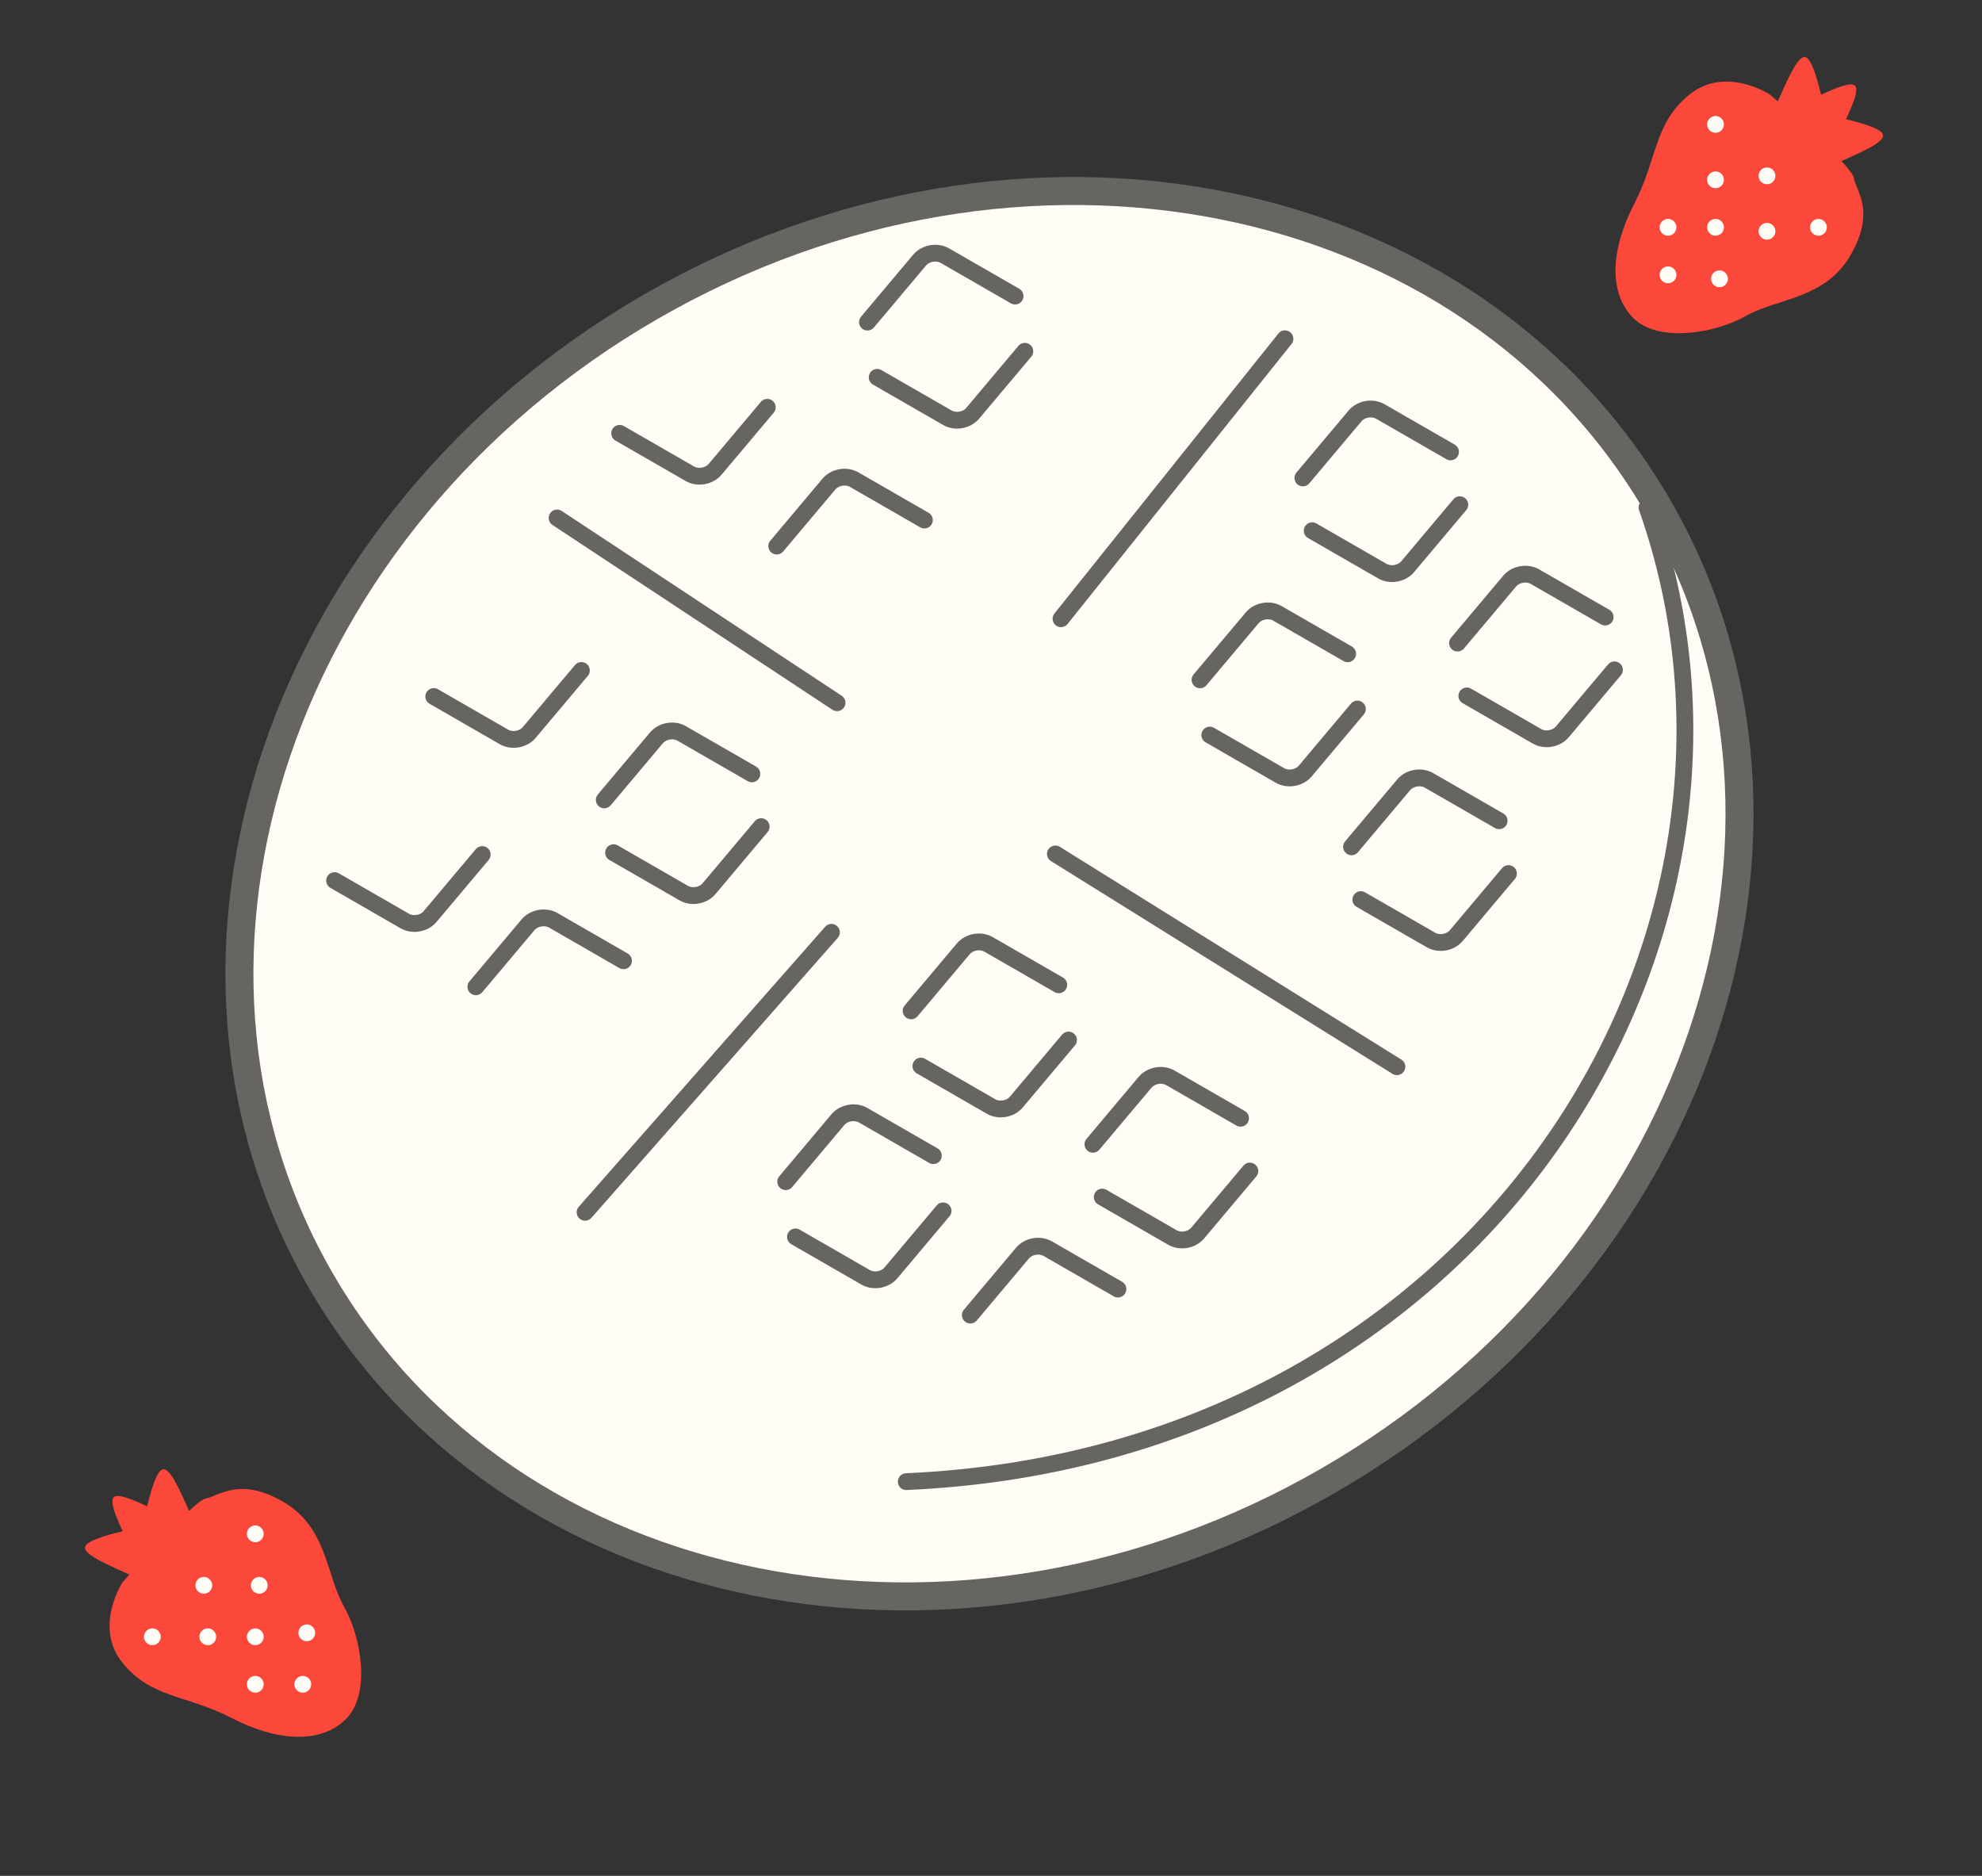 <?xml version="1.0" encoding="UTF-8" standalone="no"?>
<svg width="354px" height="335px" viewBox="0 0 354 335" version="1.1" xmlns="http://www.w3.org/2000/svg" xmlns:xlink="http://www.w3.org/1999/xlink" xmlns:sketch="http://www.bohemiancoding.com/sketch/ns">
    <rect x="0" y="0" width="354" height="335" fill="#333333" stroke="none"/>
    <!-- Generator: Sketch 3.4.2 (15855) - http://www.bohemiancoding.com/sketch -->
    <title>waffle</title>
    <desc>Created with Sketch.</desc>
    <defs></defs>
    <g id="Page-1" stroke="none" stroke-width="1" fill="none" fill-rule="evenodd" sketch:type="MSPage">
        <g id="waffle" sketch:type="MSArtboardGroup">
            <g id="Group" sketch:type="MSLayerGroup" transform="translate(-4, -15)" stroke="#666562">
                <path d="M180.727,295.63 C256.926,295.63 318.698,241.444 318.698,174.603 C318.698,107.761 256.926,53.575 180.727,53.575 C104.528,53.575 42.756,107.761 42.756,174.603 C42.756,241.444 104.528,295.63 180.727,295.63 Z" id="Oval-39" stroke-width="5" fill="#FFFDF5" sketch:type="MSShapeGroup" transform="translate(180.727, 174.603) rotate(-30) translate(-180.727, -174.603) "></path>
                <path d="M298.168,105.625 C325.266,182.5 268.965,275.039 165.863,279.598" id="Path-386" stroke-width="3" stroke-linecap="round" sketch:type="MSShapeGroup"></path>
                <path d="M253.5,205.5 L192.5,167.5" id="Line" stroke-width="3" stroke-linecap="round" sketch:type="MSShapeGroup"></path>
                <path d="M153.5,140.5 L103.5,107.5" id="Line" stroke-width="3" stroke-linecap="round" sketch:type="MSShapeGroup"></path>
                <path d="M233.5,75.5 L193.5,125.5" id="Line" stroke-width="3" stroke-linecap="round" sketch:type="MSShapeGroup"></path>
                <path d="M152.5,181.5 L108.5,231.5" id="Line" stroke-width="3" stroke-linecap="round" sketch:type="MSShapeGroup"></path>
                <g id="Path-389-+-Path-389" transform="translate(232.5, 139) rotate(-10) translate(-232.5, -139) translate(219, 124)" stroke-width="3" sketch:type="MSShapeGroup" stroke-linecap="round">
                    <path d="M0,9.987 L11.086,0.707 C12.357,-0.357 14.416,-0.359 15.689,0.707 L26.775,9.987" id="Path-389"></path>
                    <path d="M0,29.435 L11.086,20.155 C12.357,19.091 14.416,19.09 15.689,20.155 L26.775,29.435" id="Path-389" transform="translate(13.387, 24.718) scale(1, -1) translate(-13.387, -24.718) "></path>
                </g>
                <g id="Path-389-+-Path-389" transform="translate(77.924, 174.84) rotate(-10) translate(-77.924, -174.84) translate(64.424, 169.84)" stroke-width="3" sketch:type="MSShapeGroup" stroke-linecap="round">
                    <path d="M6.64357458e-13,9.435 L11.086,0.155 C12.357,-0.909 14.416,-0.91 15.689,0.155 L26.775,9.435" id="Path-389" transform="translate(13.387, 4.718) scale(1, -1) translate(-13.387, -4.718) "></path>
                </g>
                <g id="Path-389-+-Path-389" transform="translate(95.636, 141.964) rotate(-10) translate(-95.636, -141.964) translate(82.136, 136.964)" stroke-width="3" sketch:type="MSShapeGroup" stroke-linecap="round">
                    <path d="M1.7408297e-12,9.435 L11.086,0.155 C12.357,-0.909 14.416,-0.91 15.689,0.155 L26.775,9.435" id="Path-389" transform="translate(13.387, 4.718) scale(1, -1) translate(-13.387, -4.718) "></path>
                </g>
                <g id="Path-389-+-Path-389" transform="translate(180.9, 198.116) rotate(-10) translate(-180.9, -198.116) translate(167.4, 183.116)" stroke-width="3" sketch:type="MSShapeGroup" stroke-linecap="round">
                    <path d="M0,9.987 L11.086,0.707 C12.357,-0.357 14.416,-0.359 15.689,0.707 L26.775,9.987" id="Path-389"></path>
                    <path d="M0,29.435 L11.086,20.155 C12.357,19.091 14.416,19.09 15.689,20.155 L26.775,29.435" id="Path-389" transform="translate(13.387, 24.718) scale(1, -1) translate(-13.387, -24.718) "></path>
                </g>
                <g id="Path-389-+-Path-389" transform="translate(158.5, 228.624) rotate(-10) translate(-158.5, -228.624) translate(145, 213.624)" stroke-width="3" sketch:type="MSShapeGroup" stroke-linecap="round">
                    <path d="M0,9.987 L11.086,0.707 C12.357,-0.357 14.416,-0.359 15.689,0.707 L26.775,9.987" id="Path-389"></path>
                    <path d="M0,29.435 L11.086,20.155 C12.357,19.091 14.416,19.09 15.689,20.155 L26.775,29.435" id="Path-389" transform="translate(13.387, 24.718) scale(1, -1) translate(-13.387, -24.718) "></path>
                </g>
                <g id="Path-389-+-Path-389" transform="translate(173.1, 75.116) rotate(-10) translate(-173.1, -75.116) translate(159.6, 60.116)" stroke-width="3" sketch:type="MSShapeGroup" stroke-linecap="round">
                    <path d="M0,9.987 L11.086,0.707 C12.357,-0.357 14.416,-0.359 15.689,0.707 L26.775,9.987" id="Path-389"></path>
                    <path d="M0,29.435 L11.086,20.155 C12.357,19.091 14.416,19.09 15.689,20.155 L26.775,29.435" id="Path-389" transform="translate(13.387, 24.718) scale(1, -1) translate(-13.387, -24.718) "></path>
                </g>
                <g id="Path-389-+-Path-389" transform="translate(155.163, 105.268) rotate(-10) translate(-155.163, -105.268) translate(141.663, 100.268)" stroke-width="3" stroke-linecap="round" sketch:type="MSShapeGroup">
                    <path d="M-1.62003744e-12,9.987 L11.086,0.707 C12.357,-0.357 14.416,-0.359 15.689,0.707 L26.775,9.987" id="Path-389"></path>
                </g>
                <g id="Path-389-+-Path-389" transform="translate(128.837, 94.964) rotate(-10) translate(-128.837, -94.964) translate(115.337, 89.964)" stroke-width="3" sketch:type="MSShapeGroup" stroke-linecap="round">
                    <path d="M6.53699317e-13,9.435 L11.086,0.155 C12.357,-0.909 14.416,-0.91 15.689,0.155 L26.775,9.435" id="Path-389" transform="translate(13.387, 4.718) scale(1, -1) translate(-13.387, -4.718) "></path>
                </g>
                <g id="Path-389-+-Path-389" transform="translate(278.5, 132.5) rotate(-10) translate(-278.5, -132.5) translate(265, 118)" stroke-width="3" sketch:type="MSShapeGroup" stroke-linecap="round">
                    <path d="M0,9.428 L11.086,0.148 C12.357,-0.916 14.416,-0.918 15.689,0.148 L26.775,9.428" id="Path-389"></path>
                    <path d="M0,28.435 L11.086,19.155 C12.357,18.091 14.416,18.09 15.689,19.155 L26.775,28.435" id="Path-389" transform="translate(13.387, 23.718) scale(1, -1) translate(-13.387, -23.718) "></path>
                </g>
                <g id="Path-389-+-Path-389" transform="translate(126.1, 160.5) rotate(-10) translate(-126.1, -160.5) translate(112.6, 146)" stroke-width="3" sketch:type="MSShapeGroup" stroke-linecap="round">
                    <path d="M0,9.428 L11.086,0.148 C12.357,-0.916 14.416,-0.918 15.689,0.148 L26.775,9.428" id="Path-389"></path>
                    <path d="M0,28.435 L11.086,19.155 C12.357,18.091 14.416,18.09 15.689,19.155 L26.775,28.435" id="Path-389" transform="translate(13.387, 23.718) scale(1, -1) translate(-13.387, -23.718) "></path>
                </g>
                <g id="Path-389-+-Path-389" transform="translate(259.5, 168.5) rotate(-10) translate(-259.5, -168.5) translate(246, 154)" stroke-width="3" sketch:type="MSShapeGroup" stroke-linecap="round">
                    <path d="M0,9.813 L11.086,0.533 C12.357,-0.531 14.416,-0.533 15.689,0.533 L26.775,9.813" id="Path-389"></path>
                    <path d="M0,28.82 L11.086,19.54 C12.357,18.476 14.416,18.474 15.689,19.54 L26.775,28.82" id="Path-389" transform="translate(13.387, 24.103) scale(1, -1) translate(-13.387, -24.103) "></path>
                </g>
                <g id="Path-389-+-Path-389" transform="translate(101.451, 184.144) rotate(-10) translate(-101.451, -184.144) translate(87.951, 179.144)" stroke-width="3" stroke-linecap="round" sketch:type="MSShapeGroup">
                    <path d="M-1.09423581e-12,9.813 L11.086,0.533 C12.357,-0.531 14.416,-0.533 15.689,0.533 L26.775,9.813" id="Path-389"></path>
                </g>
                <g id="Path-389-+-Path-389" transform="translate(213.313, 221.624) rotate(-10) translate(-213.313, -221.624) translate(199.813, 207.124)" stroke-width="3" sketch:type="MSShapeGroup" stroke-linecap="round">
                    <path d="M0,9.813 L11.086,0.533 C12.357,-0.531 14.416,-0.533 15.689,0.533 L26.775,9.813" id="Path-389"></path>
                    <path d="M0,28.82 L11.086,19.54 C12.357,18.476 14.416,18.474 15.689,19.54 L26.775,28.82" id="Path-389" transform="translate(13.387, 24.103) scale(1, -1) translate(-13.387, -24.103) "></path>
                </g>
                <g id="Path-389-+-Path-389" transform="translate(189.764, 242.776) rotate(-10) translate(-189.764, -242.776) translate(176.264, 237.776)" stroke-width="3" stroke-linecap="round" sketch:type="MSShapeGroup">
                    <path d="M-5.68434189e-13,9.813 L11.086,0.533 C12.357,-0.531 14.416,-0.533 15.689,0.533 L26.775,9.813" id="Path-389"></path>
                </g>
                <g id="Path-389-+-Path-389" transform="translate(250.813, 102.624) rotate(-10) translate(-250.813, -102.624) translate(237.313, 88.124)" stroke-width="3" sketch:type="MSShapeGroup" stroke-linecap="round">
                    <path d="M0,9.813 L11.086,0.533 C12.357,-0.531 14.416,-0.533 15.689,0.533 L26.775,9.813" id="Path-389"></path>
                    <path d="M0,28.82 L11.086,19.54 C12.357,18.476 14.416,18.474 15.689,19.54 L26.775,28.82" id="Path-389" transform="translate(13.387, 24.103) scale(1, -1) translate(-13.387, -24.103) "></path>
                </g>
            </g>
            <g id="Group" sketch:type="MSLayerGroup" transform="translate(41.355, 287.355) rotate(-45) translate(-41.355, -287.355) translate(20.355, 258.355)">
                <path d="M28.041,11.235 C29.164,8.221 31.091,3.599 30.043,2.72 C29.156,1.975 25.903,3.804 23.314,5.367 C22.37,2.727 21.265,-1.20981052e-14 20.232,0 C19.195,1.25972671e-14 18.033,2.793 17.099,5.43 C14.493,3.854 11.165,1.965 10.265,2.72 C9.189,3.623 11.252,8.477 12.358,11.479 C12.391,11.569 12.426,11.656 12.464,11.741 C11.265,11.821 10.529,11.877 10.529,11.877 C10.529,11.877 1.318,13.832 0.446,21.995 C-0.426,30.158 4.472,34.035 7.268,42.802 C10.063,51.569 15.257,57.336 21.579,57.336 C27.901,57.336 33.856,48.937 35.542,42.802 C37.228,36.667 43.404,30.769 41.075,21.995 C38.745,13.221 33.662,13.161 31.709,11.786 C31.258,11.469 29.886,11.303 28.041,11.235 Z" id="Oval-49" fill="#FC483B" sketch:type="MSShapeGroup"></path>
                <circle id="Oval-40" fill="#FFFDF5" sketch:type="MSShapeGroup" cx="7.5" cy="22.5" r="1.5"></circle>
                <circle id="Oval-40" fill="#FFFDF5" sketch:type="MSShapeGroup" cx="14.5" cy="29.5" r="1.5"></circle>
                <circle id="Oval-40" fill="#FFFDF5" sketch:type="MSShapeGroup" cx="14.5" cy="41.5" r="1.5"></circle>
                <circle id="Oval-40" fill="#FFFDF5" sketch:type="MSShapeGroup" cx="27.5" cy="41.5" r="1.5"></circle>
                <circle id="Oval-40" fill="#FFFDF5" sketch:type="MSShapeGroup" cx="20.5" cy="22.5" r="1.5"></circle>
                <circle id="Oval-40" fill="#FFFDF5" sketch:type="MSShapeGroup" cx="20.5" cy="35.5" r="1.5"></circle>
                <circle id="Oval-40" fill="#FFFDF5" sketch:type="MSShapeGroup" cx="20.5" cy="47.5" r="1.5"></circle>
                <circle id="Oval-40" fill="#FFFDF5" sketch:type="MSShapeGroup" cx="33.5" cy="22.5" r="1.5"></circle>
                <circle id="Oval-40" fill="#FFFDF5" sketch:type="MSShapeGroup" cx="27.5" cy="29.5" r="1.5"></circle>
            </g>
            <g id="Group" sketch:type="MSLayerGroup" transform="translate(311.355, 36.355) rotate(-315) translate(-311.355, -36.355) translate(290.355, 7.355)">
                <path d="M28.041,11.235 C29.164,8.221 31.091,3.599 30.043,2.72 C29.156,1.975 25.903,3.804 23.314,5.367 C22.37,2.727 21.265,-1.20981052e-14 20.232,0 C19.195,1.25972671e-14 18.033,2.793 17.099,5.43 C14.493,3.854 11.165,1.965 10.265,2.72 C9.189,3.623 11.252,8.477 12.358,11.479 C12.391,11.569 12.426,11.656 12.464,11.741 C11.265,11.821 10.529,11.877 10.529,11.877 C10.529,11.877 1.318,13.832 0.446,21.995 C-0.426,30.158 4.472,34.035 7.268,42.802 C10.063,51.569 15.257,57.336 21.579,57.336 C27.901,57.336 33.856,48.937 35.542,42.802 C37.228,36.667 43.404,30.769 41.075,21.995 C38.745,13.221 33.662,13.161 31.709,11.786 C31.258,11.469 29.886,11.303 28.041,11.235 Z" id="Oval-49" fill="#FC483B" sketch:type="MSShapeGroup"></path>
                <circle id="Oval-40" fill="#FFFDF5" sketch:type="MSShapeGroup" cx="7.5" cy="22.5" r="1.5"></circle>
                <circle id="Oval-40" fill="#FFFDF5" sketch:type="MSShapeGroup" cx="14.5" cy="29.5" r="1.5"></circle>
                <circle id="Oval-40" fill="#FFFDF5" sketch:type="MSShapeGroup" cx="14.5" cy="41.5" r="1.5"></circle>
                <circle id="Oval-40" fill="#FFFDF5" sketch:type="MSShapeGroup" cx="27.5" cy="41.5" r="1.5"></circle>
                <circle id="Oval-40" fill="#FFFDF5" sketch:type="MSShapeGroup" cx="20.5" cy="22.5" r="1.5"></circle>
                <circle id="Oval-40" fill="#FFFDF5" sketch:type="MSShapeGroup" cx="20.5" cy="35.5" r="1.5"></circle>
                <circle id="Oval-40" fill="#FFFDF5" sketch:type="MSShapeGroup" cx="20.5" cy="47.5" r="1.5"></circle>
                <circle id="Oval-40" fill="#FFFDF5" sketch:type="MSShapeGroup" cx="33.5" cy="22.5" r="1.5"></circle>
                <circle id="Oval-40" fill="#FFFDF5" sketch:type="MSShapeGroup" cx="27.5" cy="29.5" r="1.5"></circle>
            </g>
        </g>
    </g>
</svg>